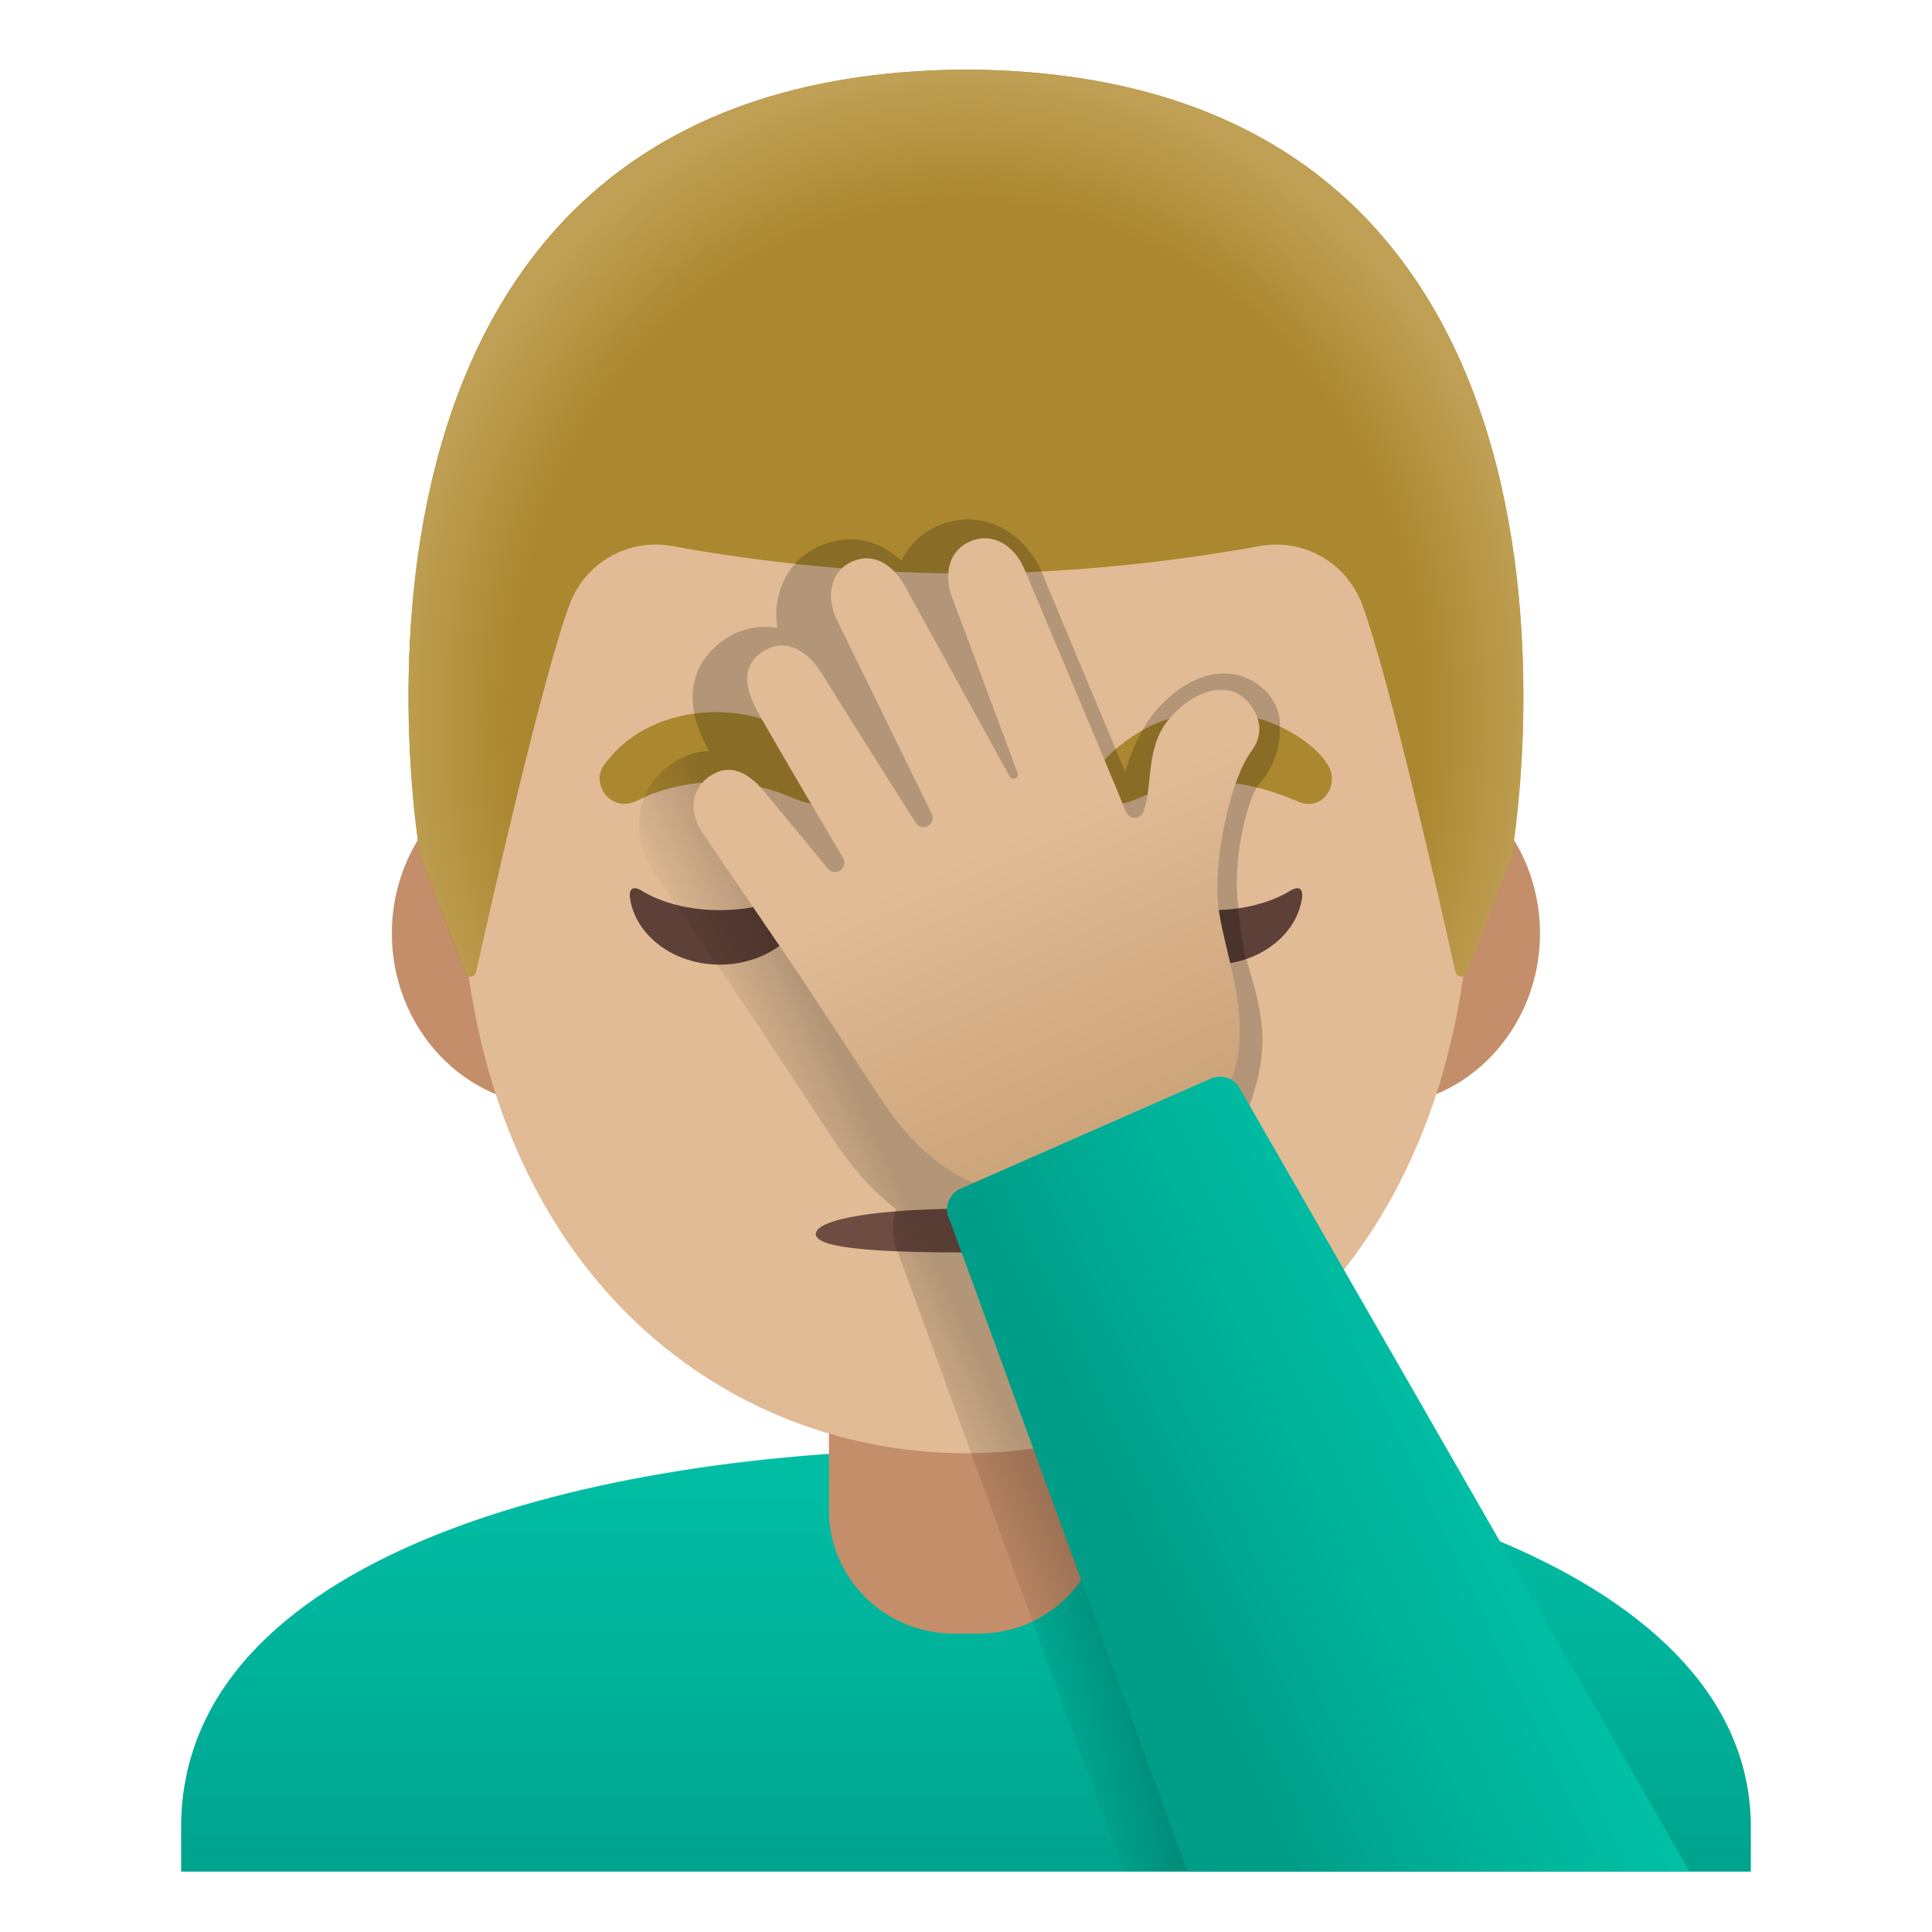 <svg viewBox="0 0 128 128" xmlns="http://www.w3.org/2000/svg">
  <defs>
    <linearGradient id="SVGID_2_" gradientTransform="matrix(1 0 0 -1 0 0)" gradientUnits="userSpaceOnUse" x1="70.56" x2="58.043" y1="-85.288" y2="-91.182">
      <stop offset="0.509" stop-color="#000000"/>
      <stop offset="1" stop-color="#000000" stop-opacity="0"/>
    </linearGradient>
    <linearGradient id="hand_1_" gradientTransform="matrix(1 0 0 -1 0 0)" gradientUnits="userSpaceOnUse" x1="58.335" x2="75.08" y1="-36.374" y2="-74.7">
      <stop offset="0.5" stop-color="#E0BB95"/>
      <stop offset="1" stop-color="#CCA47A"/>
    </linearGradient>
    <linearGradient id="shirt_x5F_fill_2_" gradientTransform="matrix(1 0 0 -1 0 0)" gradientUnits="userSpaceOnUse" x1="98.166" x2="77.515" y1="-96.465" y2="-106.232">
      <stop offset="0" stop-color="#00BFA5"/>
      <stop offset="0.47" stop-color="#00B29A"/>
      <stop offset="1" stop-color="#009E89"/>
    </linearGradient>
    <linearGradient id="SVGID_1_" gradientTransform="matrix(1 0 0 -1 0 0)" gradientUnits="userSpaceOnUse" x1="64" x2="64" y1="-95.179" y2="-128.181">
      <stop offset="0" stop-color="#00BFA5"/>
      <stop offset="0.47" stop-color="#00B29A"/>
      <stop offset="1" stop-color="#009E89"/>
    </linearGradient>
    <radialGradient id="hairHighlights_1_" cx="63.999" cy="-42.26" gradientTransform="matrix(1 0 0 -1.128 0 0)" gradientUnits="userSpaceOnUse" r="38.092">
      <stop offset="0.794" stop-color="#BFA055" stop-opacity="0"/>
      <stop offset="1" stop-color="#BFA055"/>
    </radialGradient>
  </defs>
  <path d="M64.13,96 C64.09,96 64.04,96 64,96 C38.51,96.03 12,103.28 12,121.06 L12,124 L13.5,124 L15,124 L113,124 L114.5,124 L116,124 L116,121.06 C116,104.3 89.74,96 64.13,96 Z" fill="url(#SVGID_1_)"/>
  <path d="M54.92,90.08 L54.92,100.06 C54.92,104.57 58.62,108.23 63.18,108.23 L64.83,108.23 C69.39,108.23 73.09,104.57 73.09,100.06 L73.09,90.08 L54.92,90.08 Z" fill="#C48E6A"/>
  <path d="M91.33,50.43 L36.67,50.43 C30.78,50.43 25.96,55.57 25.96,61.84 C25.96,68.11 30.78,73.25 36.67,73.25 L91.32,73.25 C97.21,73.25 102.03,68.11 102.03,61.84 C102.03,55.57 97.22,50.43 91.33,50.43 Z" fill="#C48E6A"/>
  <path id="head" d="M64.02,11.07 L64.02,11.07 L64.02,11.07 C46.62,11.06 30.49,29.67 30.48,56.45 C30.47,83.09 47.07,96.27 63.98,96.28 C80.89,96.29 97.51,83.13 97.52,56.49 C97.53,29.69 81.42,11.07 64.02,11.07 Z" fill="#E0BB95"/>
  <path id="nose" d="M67.81,68.06 C67.7,68.02 67.6,67.99 67.49,67.98 L60.5,67.98 C60.39,67.99 60.29,68.02 60.18,68.06 C59.55,68.32 59.2,68.97 59.5,69.67 C59.8,70.37 61.19,72.33 63.99,72.33 C66.79,72.33 68.19,70.37 68.48,69.67 C68.79,68.97 68.45,68.31 67.81,68.06 Z" fill="#C48E6A"/>
  <path d="M47.69,60.3 C45.63,60.3 43.79,59.8 42.51,59.01 C41.96,58.67 41.64,58.87 41.74,59.51 C42.11,61.99 44.64,63.91 47.69,63.91 C50.75,63.91 53.27,61.99 53.64,59.51 C53.74,58.87 53.42,58.67 52.87,59.01 C51.59,59.8 49.75,60.3 47.69,60.3 Z" fill="#5D4037"/>
  <path d="M80.31,60.3 C78.25,60.3 76.41,59.8 75.13,59.01 C74.58,58.67 74.26,58.87 74.36,59.51 C74.74,61.99 77.26,63.91 80.31,63.91 C83.36,63.91 85.89,61.99 86.26,59.51 C86.36,58.87 86.04,58.67 85.49,59.01 C84.21,59.8 82.36,60.3 80.31,60.3 Z" fill="#5D4037"/>
  <path d="M39.99,50.73 C43.18,46.17 50.75,46.09 54.47,49.99 C55.15,50.7 55.82,51.66 55.12,52.62 C54.36,53.67 53.25,53.16 52.31,52.77 C49.94,51.8 47.29,51.53 44.79,52.12 C44.26,52.24 43.74,52.41 43.23,52.59 C42.72,52.77 42.23,53.11 41.7,53.22 C40.31,53.52 39.2,51.91 39.99,50.73 Z" fill="#AB872F"/>
  <path d="M86.05,53.13 C83.82,52.16 81.56,51.6 79.1,51.88 C77.98,52.01 76.88,52.3 75.84,52.71 C75.01,53.04 74.12,53.57 73.26,52.99 C70.81,51.3 75.15,48.55 76.43,48 C79.19,46.81 82.48,46.92 85.15,48.31 C86.21,48.86 87.36,49.66 87.99,50.71 C88.78,52.02 87.6,53.76 86.05,53.13 Z" fill="#AB872F"/>
  <path id="mouth" d="M73.95,81.76 C73.95,82.77 69.49,82.98 64,82.98 C58.51,82.98 54.05,82.75 54.05,81.76 C54.05,80.72 58.51,80.08 64,80.08 C69.49,80.08 73.95,80.7 73.95,81.76 Z" fill="#6D4C41"/>
  <path id="hair_7_" d="M64.02,4.61 L64.02,4.61 C64.01,4.61 64.01,4.61 64,4.61 C63.99,4.61 63.99,4.61 63.98,4.61 L63.98,4.61 C18.54,4.85 27.85,56.75 27.85,56.75 C27.85,56.75 29.89,62.1 30.82,64.46 C30.95,64.8 31.45,64.76 31.53,64.41 C32.5,60.07 35.99,44.68 37.75,40.01 C38.79,37.25 41.65,35.65 44.54,36.18 C48.99,36.99 56.09,37.99 63.91,37.99 C63.94,37.99 63.97,37.99 63.99,37.99 C64.01,37.99 64.05,37.99 64.07,37.99 C71.89,37.99 78.99,36.99 83.44,36.18 C86.34,35.65 89.2,37.26 90.23,40.01 C91.98,44.67 95.45,59.97 96.43,64.37 C96.51,64.73 97.01,64.76 97.14,64.42 L100.12,56.75 C100.15,56.75 109.45,4.85 64.02,4.61 Z" fill="#AB872F"/>
  <path id="hairHighlights" d="M100.15,56.75 C100.15,56.75 109.46,4.85 64.02,4.61 L64.02,4.61 C64.01,4.61 64.01,4.61 64,4.61 L64,4.61 C63.99,4.61 63.99,4.61 63.98,4.61 L63.98,4.61 C63.27,4.61 62.58,4.63 61.9,4.66 C60.55,4.72 59.24,4.82 57.98,4.97 C57.97,4.97 57.95,4.97 57.94,4.97 C57.86,4.99 57.78,5 57.69,5.01 C19.44,9.82 27.85,56.75 27.85,56.75 L30.83,64.43 C30.96,64.77 31.45,64.74 31.53,64.38 C32.51,59.99 35.99,44.67 37.75,40.01 C38.79,37.25 41.65,35.65 44.54,36.18 C48.99,36.99 56.09,37.99 63.91,37.99 C63.94,37.99 63.97,37.99 63.99,37.99 C64.01,37.99 64.05,37.99 64.07,37.99 C71.89,37.99 78.99,36.99 83.44,36.18 C86.34,35.65 89.2,37.26 90.23,40.01 C91.99,44.69 95.48,60.11 96.45,64.43 C96.53,64.79 97.02,64.82 97.15,64.48 C98.09,62.12 100.15,56.75 100.15,56.75 Z" fill="url(#hairHighlights_1_)"/>
  <path d="M82.42,74.24 C84.17,69.81 83.86,67.67 82.58,63.61 C82.25,62.56 82.05,60.27 81.98,59.49 C81.72,56.51 82.74,52.74 83.39,51.99 C84.58,50.62 84.92,49.14 84.77,47.61 C84.55,45.39 80.88,42.6 76.86,46.77 C75.24,48.46 74.55,51.15 74.55,51.15 C72.74,46.84 69.57,39.22 69.16,38.25 L69.1,38.1 C68.45,36.47 67.22,35.22 65.75,34.7 C64.42,34.22 62.99,34.35 61.71,35.05 C60.83,35.53 60.14,36.27 59.71,37.15 C58.33,35.85 56.55,35.39 54.78,35.99 C53.39,36.46 52.33,37.45 51.8,38.77 C51.45,39.65 51.35,40.62 51.5,41.6 C50.41,41.4 49.28,41.6 48.26,42.2 C47.32,42.76 44.45,44.91 46.77,49.37 C46.82,49.47 46.89,49.6 46.98,49.75 C46.1,49.79 45.39,50.08 44.93,50.34 C43.63,51.06 42.74,52.21 42.44,53.59 C42.11,55.07 42.5,56.69 43.48,58.02 L49.66,67.08 C49.66,67.08 53.53,72.94 55.12,75.38 C56.39,77.32 57.81,78.91 59.37,80.11 C59.03,81.1 59.09,82.16 59.51,83.03 L74.45,124 L108.92,124 C108.92,124 82.43,74.25 82.42,74.24 Z" fill="url(#SVGID_2_)" opacity="0.2"/>
  <path id="hand" d="M81.77,45.85 C80.69,45.44 78.94,45.84 77.4,47.71 C75.86,49.58 76.39,52.17 75.75,53.79 C75.54,54.31 74.81,54.31 74.6,53.79 C73.2,50.35 67.9,37.78 67.9,37.78 C67.22,36.07 65.61,35.12 64.03,35.99 C62.77,36.68 62.54,38.25 63.12,39.68 L67.41,51.19 C67.47,51.34 67.41,51.51 67.28,51.57 L67.28,51.57 C67.14,51.64 66.96,51.58 66.88,51.42 L60,38.92 C59.29,37.56 58.06,36.65 56.7,37.11 C55.01,37.68 54.64,39.52 55.49,41.16 L61.71,53.88 C61.87,54.19 61.77,54.55 61.5,54.72 C61.5,54.72 61.49,54.72 61.49,54.73 C61.21,54.9 60.83,54.79 60.65,54.48 C60.65,54.48 55.19,45.85 54.43,44.59 C53.67,43.33 52.21,42.18 50.65,43.1 C49.09,44.02 49.34,45.52 50.1,46.97 C50.75,48.21 54.71,54.91 55.86,56.84 C56.03,57.13 55.94,57.5 55.66,57.68 L55.66,57.68 C55.4,57.85 55.05,57.79 54.85,57.55 L50.68,52.5 C49.65,51.25 48.51,50.59 47.26,51.28 C45.7,52.14 45.57,53.87 46.66,55.36 L52.86,64.45 C52.86,64.45 56.74,70.32 58.33,72.76 C62.52,79.18 66.95,79 67.85,79.02 C70.19,79.07 75.09,77.01 76.67,76.25 C85.5,72.01 81.08,64.31 80.68,59.72 C80.43,56.89 81.51,51.61 82.91,49.77 C84.26,47.93 82.68,46.19 81.77,45.85 Z" fill="url(#hand_1_)"/>
  <path id="shirt_x5F_fill_1_" d="M78.69,124 L62.95,80.9 C62.93,80.86 62.92,80.81 62.89,80.77 C62.71,80.4 62.69,79.98 62.84,79.6 C62.99,79.22 63.27,78.91 63.64,78.75 L80.22,71.46 C80.41,71.38 80.62,71.33 80.82,71.33 C81.38,71.33 81.89,71.64 82.15,72.13 L111.94,124 L78.69,124 Z" fill="url(#shirt_x5F_fill_2_)"/>
</svg>